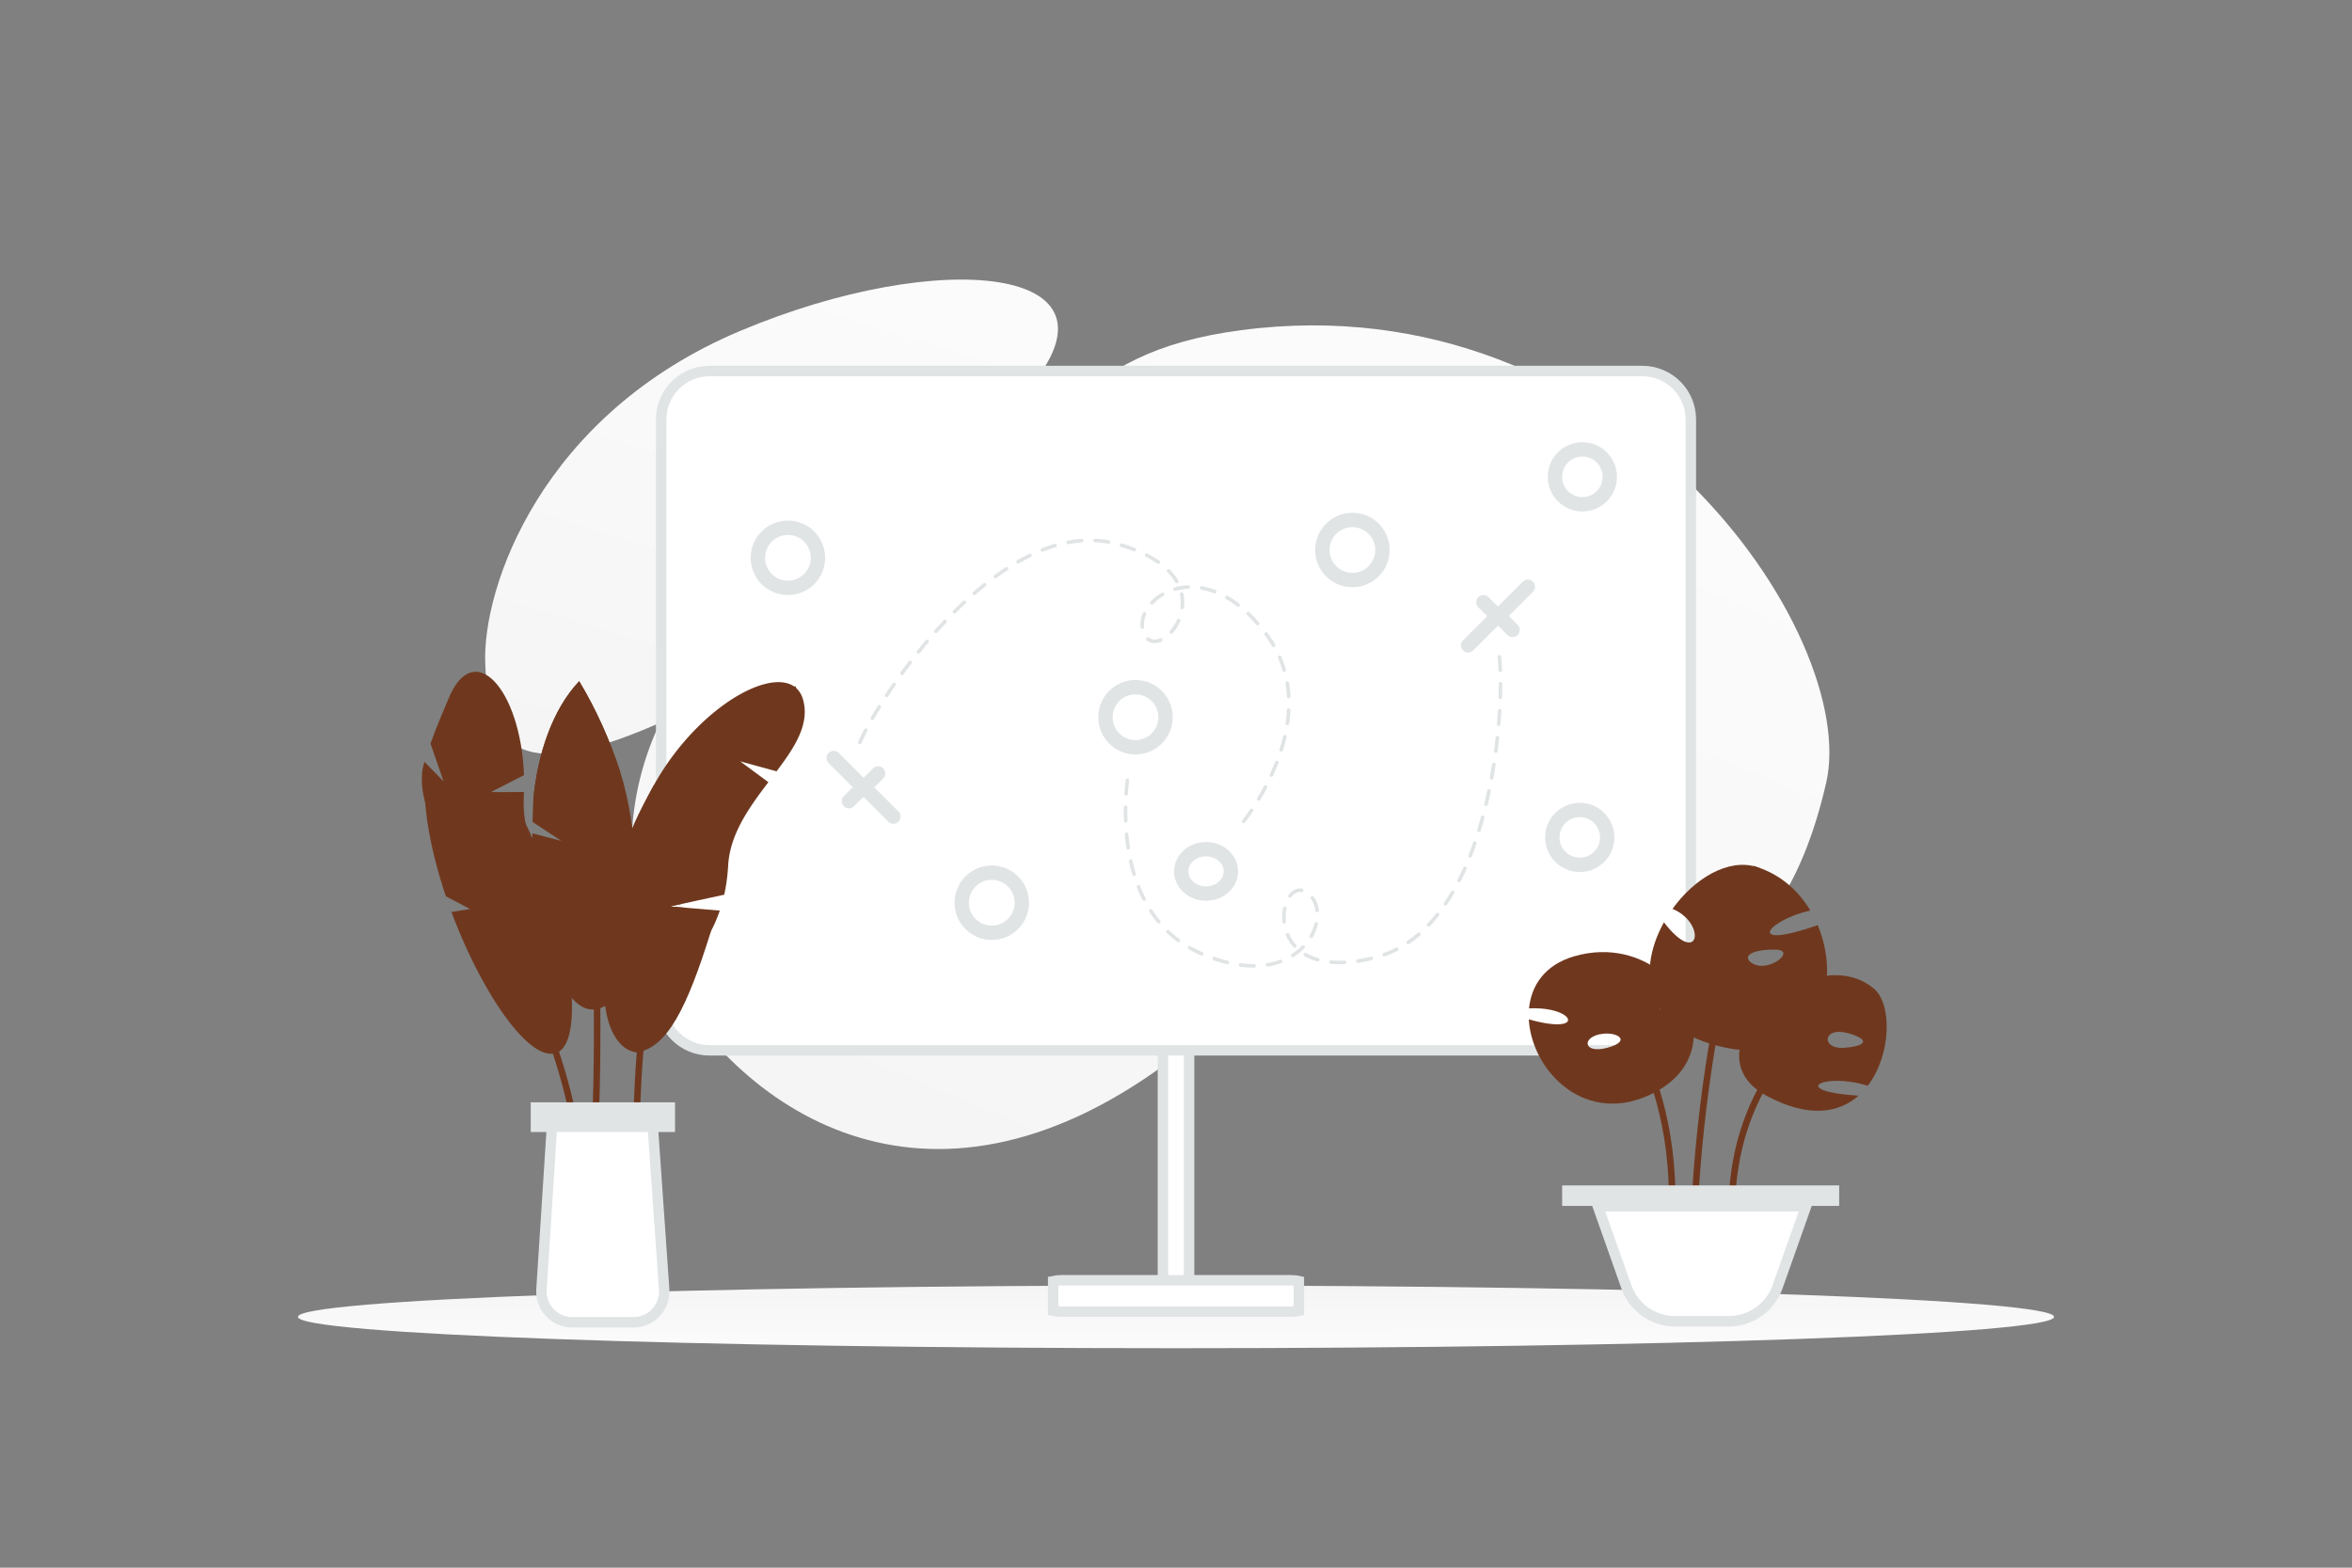 <svg width="900" height="600" viewBox="0 0 900 600" fill="none" xmlns="http://www.w3.org/2000/svg"><rect x="0" y="0" width="900" height="600" fill="#808080" stroke="none"/><path fill="transparent" d="M0 0h900v600H0z"/><path d="M698.79 299.631c13.042-56.646-78.551-192.358-223.835-173.269-67.571 8.88-67.917 43.05-124.263 78.37-33.585 21.051-78.752 33.533-96.955 69.453-15.719 31.003-15.686 67.269-2.279 93.184 30.152 58.281 102.961 107.256 194.837 39.654 91.876-67.603 218.841 38.7 252.495-107.392z" fill="url(#a)"/><path d="M393.363 149.047c-43.388 50.602-88.007 104.517-142.277 128.216-55.979 24.46-64.237 5.604-65.405-23.315-1.168-28.92 21.297-95.209 97.579-127.31 76.303-32.112 150.701-24.951 110.103 22.409z" fill="url(#b)"/><path d="M450 516c185.568 0 336-5.373 336-12s-150.432-12-336-12-336 5.373-336 12 150.432 12 336 12z" fill="url(#c)"/><path d="M454.795 493.287c-.022.263-.045.501-.068.713h-9.454c-.023-.212-.046-.45-.068-.713-.125-1.503-.205-3.619-.205-5.983v-94.608c0-2.364.08-4.48.205-5.983.022-.263.045-.501.068-.713h9.454c.023.212.046.45.068.713.125 1.503.205 3.619.205 5.983v94.608c0 2.364-.08 4.48-.205 5.983z" fill="#fff" stroke="#E1E4E5" stroke-width="4"/><path d="M628.446 402H271.554c-10.25 0-18.554-8.289-18.554-18.498V160.498c0-10.209 8.304-18.498 18.554-18.498h356.892c10.25 0 18.554 8.289 18.554 18.498v223.004c0 10.209-8.304 18.498-18.554 18.498zM493.939 502h-87.878c-1.261 0-2.342-.125-3.061-.296v-11.408c.719-.171 1.8-.296 3.061-.296h87.878c1.261 0 2.342.125 3.061.296v11.408c-.719.171-1.8.296-3.061.296z" fill="#fff" stroke="#E1E4E5" stroke-width="4"/><path clip-rule="evenodd" d="M461.5 342c5.247 0 9.5-3.806 9.5-8.5s-4.253-8.5-9.5-8.5-9.5 3.806-9.5 8.5 4.253 8.5 9.5 8.5zm-27-56c6.351 0 11.5-5.149 11.5-11.5s-5.149-11.5-11.5-11.5-11.5 5.149-11.5 11.5 5.149 11.5 11.5 11.5zm-133-61c6.351 0 11.5-5.149 11.5-11.5s-5.149-11.5-11.5-11.5-11.5 5.149-11.5 11.5 5.149 11.5 11.5 11.5zm303 106c5.799 0 10.5-4.701 10.5-10.5s-4.701-10.5-10.5-10.5-10.5 4.701-10.5 10.5 4.701 10.5 10.5 10.5zm1-138c5.799 0 10.5-4.701 10.5-10.5s-4.701-10.5-10.5-10.5-10.5 4.701-10.5 10.5 4.701 10.5 10.5 10.5zm-226 164c6.351 0 11.5-5.149 11.5-11.5s-5.149-11.5-11.5-11.5-11.5 5.149-11.5 11.5 5.149 11.5 11.5 11.5zm138-135c6.351 0 11.5-5.149 11.5-11.5s-5.149-11.5-11.5-11.5-11.5 5.149-11.5 11.5 5.149 11.5 11.5 11.5z" stroke="#E1E4E5" stroke-width="5.5" stroke-linecap="round" stroke-linejoin="round"/><path d="m584.637 224.576-11.456 11.444-5.566-5.548" stroke="#E1E4E5" stroke-width="5.5" stroke-linecap="round" stroke-linejoin="round"/><path d="m561.776 247.001 11.456-11.444 5.566 5.549m-259.794 48.997 11.456 11.445 5.565-5.549" stroke="#E1E4E5" stroke-width="5.5" stroke-linecap="round" stroke-linejoin="round"/><path d="m341.864 312.529-11.456-11.445-5.565 5.549" stroke="#E1E4E5" stroke-width="5.5" stroke-linecap="round" stroke-linejoin="round"/><path d="M476.402 314.86a.69.69 0 0 1-1.039-.904 90.65 90.65 0 0 0 2.974-4.199.69.69 0 0 1 1.147.768 94.837 94.837 0 0 1-3.019 4.264c-.021.024-.041.049-.063.071zm5.767-8.608a.69.69 0 0 1-1.08-.843c.882-1.477 1.73-2.983 2.524-4.478a.69.69 0 0 1 1.22.645 103.695 103.695 0 0 1-2.558 4.542.907.907 0 0 1-.106.134zm4.835-9.149a.688.688 0 0 1-1.112-.778 85.407 85.407 0 0 0 2.009-4.723.689.689 0 1 1 1.285.502 83.27 83.27 0 0 1-2.044 4.8.618.618 0 0 1-.138.199zm3.75-9.639a.688.688 0 0 1-.696.168.688.688 0 0 1-.449-.864c.52-1.655.977-3.316 1.359-4.939a.684.684 0 0 1 .829-.511.69.69 0 0 1 .515.828 70.892 70.892 0 0 1-1.385 5.039.757.757 0 0 1-.173.279zm2.344-10.067a.693.693 0 0 1-1.171-.592c.252-1.709.423-3.419.509-5.08a.69.69 0 1 1 1.378.074 55.271 55.271 0 0 1-.522 5.209.685.685 0 0 1-.194.389zm.518-10.309a.69.69 0 0 1-1.177-.456 45.125 45.125 0 0 0-.551-5.057.69.69 0 1 1 1.361-.227c.286 1.699.477 3.454.57 5.214a.708.708 0 0 1-.203.526zm-1.717-10.165a.69.69 0 0 1-1.148-.297 41.901 41.901 0 0 0-1.727-4.774.689.689 0 1 1 1.265-.547 42.886 42.886 0 0 1 1.785 4.933.696.696 0 0 1-.175.685zm-4.082-9.46a.689.689 0 0 1-1.083-.141 46.11 46.11 0 0 0-2.799-4.242.69.69 0 0 1 1.11-.82 47.296 47.296 0 0 1 2.885 4.372.697.697 0 0 1-.113.831zm-6.088-8.336a.689.689 0 0 1-1.007-.033 57.882 57.882 0 0 0-3.523-3.702.69.69 0 1 1 .954-.994 61.182 61.182 0 0 1 3.61 3.794.69.69 0 0 1-.034.935zm-7.487-7.12c-.24.24-.63.27-.907.058a38.287 38.287 0 0 0-4.219-2.826.69.69 0 0 1-.256-.94.69.69 0 0 1 .942-.252 40.339 40.339 0 0 1 4.37 2.928.69.69 0 0 1 .07 1.032zm-8.957-5.1a.689.689 0 0 1-.732.156 26.837 26.837 0 0 0-4.849-1.346.69.69 0 0 1-.562-.798.687.687 0 0 1 .797-.559c1.694.297 3.409.774 5.1 1.413a.69.69 0 0 1 .246 1.134zm-16.547 15.413a.69.69 0 0 1-1.004-.947 16.386 16.386 0 0 0 2.654-4.165.69.69 0 0 1 1.261.564 17.908 17.908 0 0 1-2.881 4.517c-.012.008-.022.023-.03.031zm-4.085 3.097a.704.704 0 0 1-.216.146c-2.131.903-4.119.74-5.594-.462a.69.69 0 0 1-.101-.969.689.689 0 0 1 .97-.096c1.359 1.106 3.026.753 4.186.263a.686.686 0 0 1 .755 1.118zm8.218-12.402a.693.693 0 0 1-1.175-.568 15.253 15.253 0 0 0-.227-4.919.69.69 0 0 1 1.35-.285c.374 1.756.456 3.56.247 5.365a.672.672 0 0 1-.195.407zm2.292-7.843a.686.686 0 0 1-.459.202 21.189 21.189 0 0 0-4.932.778.69.69 0 0 1-.377-1.326 22.76 22.76 0 0 1 5.253-.828.69.69 0 0 1 .718.661.699.699 0 0 1-.203.513zm-17.561 15.316a.692.692 0 0 1-1.174-.413c-.192-1.759.1-3.574.869-5.391a.69.69 0 0 1 1.269.539c-.676 1.598-.935 3.18-.768 4.703a.683.683 0 0 1-.196.562zm13.18-17.42a.69.69 0 0 1-1.087-.146c-.788-1.379-1.805-2.713-3.021-3.962a.69.69 0 0 1 .005-.968l.006-.006a.689.689 0 0 1 .975.013c1.297 1.334 2.386 2.761 3.231 4.242a.688.688 0 0 1-.109.827zm-5.459 4.916a.713.713 0 0 1-.141.108 17.566 17.566 0 0 0-3.895 3.062.689.689 0 0 1-1-.951 18.93 18.93 0 0 1 4.201-3.302.692.692 0 0 1 .944.247.695.695 0 0 1-.109.836zm-1.621-12.35a.689.689 0 0 1-.883.075 37.428 37.428 0 0 0-4.355-2.612.69.69 0 0 1 .631-1.227 38.416 38.416 0 0 1 4.514 2.71.69.69 0 0 1 .093 1.054zm-9.15-4.78a.69.69 0 0 1-.738.155 64.676 64.676 0 0 0-4.838-1.673.693.693 0 0 1-.461-.861.691.691 0 0 1 .86-.459c1.729.527 3.389 1.1 4.939 1.709a.69.69 0 0 1 .238 1.129zm-9.905-2.931a.69.69 0 0 1-.612.191 39.772 39.772 0 0 0-5.042-.574.69.69 0 0 1 .064-1.378c1.751.086 3.509.287 5.222.595a.69.69 0 0 1 .368 1.166zm-10.292-.516a.686.686 0 0 1-.436.2 45.372 45.372 0 0 0-5.043.667.689.689 0 0 1-.806-.549.685.685 0 0 1 .547-.805 46.696 46.696 0 0 1 5.198-.688.689.689 0 0 1 .54 1.175zm-84.846 77.214a.691.691 0 0 1-1.122-.764 72.091 72.091 0 0 1 2.289-4.693.69.69 0 0 1 1.22.646c-.904 1.715-1.661 3.264-2.242 4.601a.704.704 0 0 1-.145.21zm74.703-75.311a.684.684 0 0 1-.291.173 57.572 57.572 0 0 0-4.824 1.669.689.689 0 0 1-.507-1.281 60.857 60.857 0 0 1 4.938-1.71.69.69 0 0 1 .684 1.149zm-69.927 66.143a.69.69 0 0 1-1.084-.835 162.71 162.71 0 0 1 2.679-4.445.69.69 0 1 1 1.171.731 166.743 166.743 0 0 0-2.656 4.411.71.71 0 0 1-.11.138zm60.318-62.371a.669.669 0 0 1-.185.132 77.583 77.583 0 0 0-4.526 2.395.69.69 0 0 1-.686-1.195 79.158 79.158 0 0 1 4.607-2.44.69.69 0 0 1 .79 1.108zm-54.861 53.592a.69.69 0 0 1-1.063-.868 200.477 200.477 0 0 1 2.909-4.292.692.692 0 0 1 1.134.788 222.784 222.784 0 0 0-2.891 4.266.757.757 0 0 1-.089.106zm5.902-8.485a.69.69 0 0 1-1.045-.898 208.468 208.468 0 0 1 3.109-4.15.685.685 0 0 1 .966-.126c.302.233.36.665.127.967a224.621 224.621 0 0 0-3.09 4.123.526.526 0 0 1-.067.084zm39.988-39.993a.8.8 0 0 1-.11.09c-1.396.91-2.818 1.891-4.225 2.911a.69.69 0 0 1-.811-1.116 100.98 100.98 0 0 1 4.283-2.952.69.69 0 0 1 .863 1.067zm-33.693 31.795a.691.691 0 0 1-1.026-.92 200.93 200.93 0 0 1 3.305-3.995.69.69 0 0 1 1.053.894 211.593 211.593 0 0 0-3.283 3.968l-.049.053zm25.328-25.728a.568.568 0 0 1-.057.053 125.929 125.929 0 0 0-3.95 3.289.687.687 0 0 1-.972-.073.686.686 0 0 1 .07-.972 136.072 136.072 0 0 1 3.993-3.323.69.69 0 0 1 .916 1.026zm-18.643 17.851a.692.692 0 0 1-1.004-.947 189.54 189.54 0 0 1 3.511-3.817.698.698 0 0 1 .977-.026.69.69 0 0 1 .029.975 176.972 176.972 0 0 0-3.484 3.791c-.01.006-.018.014-.029.024zm10.829-11.09-.018.018a151.419 151.419 0 0 0-3.705 3.57.69.69 0 0 1-.975-.975l.002-.002a154.245 154.245 0 0 1 3.739-3.601.688.688 0 0 1 .957.99zm61.279 67.448a.69.69 0 0 1 1.352.264 90.915 90.915 0 0 0-.477 5.124.688.688 0 0 1-.733.641.693.693 0 0 1-.644-.733c.118-1.799.282-3.548.483-5.202a.977.977 0 0 1 .019-.094zm-.691 10.338a.691.691 0 0 1 1.357.191c-.025 1.72-.007 3.448.054 5.14a.691.691 0 0 1-1.38.051 103.76 103.76 0 0 1-.055-5.212.916.916 0 0 1 .024-.17zm.388 10.341a.688.688 0 0 1 1.352.118c.159 1.724.366 3.438.621 5.096a.69.69 0 0 1-1.364.207 83.943 83.943 0 0 1-.629-5.179.614.614 0 0 1 .02-.242zm1.572 10.223a.688.688 0 0 1 1.339.031c.377 1.693.812 3.36 1.293 4.956a.685.685 0 0 1-.463.857.69.69 0 0 1-.86-.46 70.162 70.162 0 0 1-1.319-5.056.752.752 0 0 1 .01-.328zm3.003 9.891a.692.692 0 0 1 1.31-.073 54.348 54.348 0 0 0 2.1 4.654.69.69 0 0 1-1.231.624 55.166 55.166 0 0 1-2.152-4.772.677.677 0 0 1-.027-.433zm4.706 9.186a.69.69 0 0 1 1.247-.193 45.236 45.236 0 0 0 3.006 4.103.69.69 0 1 1-1.066.878 46.72 46.72 0 0 1-3.1-4.23.715.715 0 0 1-.087-.558zm6.569 7.945a.69.69 0 0 1 1.143-.317 41.846 41.846 0 0 0 3.883 3.271.689.689 0 1 1-.823 1.107 43.172 43.172 0 0 1-4.012-3.38.7.7 0 0 1-.191-.681zm8.266 6.151a.69.69 0 0 1 1.008-.419 45.758 45.758 0 0 0 4.545 2.274.687.687 0 0 1 .358.907.692.692 0 0 1-.909.359 47.273 47.273 0 0 1-4.685-2.344.699.699 0 0 1-.317-.777zm9.44 4.176.012-.048a.69.69 0 0 1 .877-.427 57.84 57.84 0 0 0 4.901 1.445.689.689 0 1 1-.328 1.337 61.329 61.329 0 0 1-5.024-1.48.69.69 0 0 1-.438-.827zm10.044 2.422a.692.692 0 0 1 .757-.504c1.728.228 3.434.342 5.066.338a.69.69 0 0 1 .692.687.689.689 0 0 1-.69.688 39.915 39.915 0 0 1-5.248-.35.69.69 0 0 1-.577-.859zm10.307-.062a.692.692 0 0 1 .555-.501 26.758 26.758 0 0 0 4.873-1.259.69.69 0 0 1 .885.41.687.687 0 0 1-.41.884 28.292 28.292 0 0 1-5.123 1.325.69.69 0 0 1-.792-.57.652.652 0 0 1 .012-.289zm6.624-21.621a.691.691 0 0 1 1.343.318 16.429 16.429 0 0 0-.217 4.934.69.69 0 0 1-1.373.142 17.89 17.89 0 0 1 .236-5.352c.006-.013.008-.031.011-.042zm1.989-4.724a.693.693 0 0 1 .114-.235c1.394-1.848 3.197-2.701 5.076-2.397a.689.689 0 1 1-.221 1.357c-1.729-.278-2.997.861-3.756 1.865a.685.685 0 0 1-1.213-.59zm-.916 14.849a.692.692 0 0 1 1.301-.096 15.244 15.244 0 0 0 2.657 4.147.69.69 0 0 1-1.027.921 16.562 16.562 0 0 1-2.897-4.522.674.674 0 0 1-.034-.45zm1.936 7.938a.69.69 0 0 1 .296-.404 21.163 21.163 0 0 0 3.884-3.14.688.688 0 1 1 .988.96 22.757 22.757 0 0 1-4.135 3.344.69.69 0 0 1-.952-.214.699.699 0 0 1-.081-.546zm7.55-22.044a.692.692 0 0 1 1.224-.23c1.045 1.428 1.7 3.145 1.943 5.104a.688.688 0 0 1-.6.767.691.691 0 0 1-.769-.6c-.214-1.721-.78-3.221-1.686-4.457a.683.683 0 0 1-.112-.584zm-2.704 21.675a.69.69 0 0 1 1.015-.417c1.372.8 2.919 1.448 4.597 1.921.364.104.577.48.48.841l-.002.009a.689.689 0 0 1-.851.475c-1.791-.506-3.447-1.197-4.919-2.057a.69.69 0 0 1-.32-.772zm2.27-6.986a.73.73 0 0 1 .068-.164 17.568 17.568 0 0 0 1.842-4.6.688.688 0 0 1 .832-.507.687.687 0 0 1 .509.831 18.87 18.87 0 0 1-1.986 4.96.693.693 0 0 1-.942.258.695.695 0 0 1-.323-.778zm7.579 9.885a.689.689 0 0 1 .727-.506c1.593.141 3.304.169 5.078.084a.69.69 0 0 1 .067 1.378 38.363 38.363 0 0 1-5.265-.09.69.69 0 0 1-.607-.866zm10.314-.436a.692.692 0 0 1 .562-.503 64.08 64.08 0 0 0 5.026-.97.694.694 0 0 1 .83.515.692.692 0 0 1-.515.828 66.785 66.785 0 0 1-5.132.989.691.691 0 0 1-.771-.859zm10.044-2.414a.69.69 0 0 1 .434-.471c1.58-.57 3.146-1.25 4.653-2.024a.69.69 0 1 1 .634 1.225 40.86 40.86 0 0 1-4.819 2.096.692.692 0 0 1-.902-.826zm9.171-4.699a.682.682 0 0 1 .278-.391 45.542 45.542 0 0 0 4.033-3.1.69.69 0 0 1 .901 1.044 46.482 46.482 0 0 1-4.158 3.194.688.688 0 0 1-1.054-.747zm34.871-109.292a.692.692 0 0 1 1.354.1c.167 1.485.289 3.236.364 5.209a.69.69 0 0 1-1.379.051c-.075-1.938-.194-3.657-.359-5.106a.697.697 0 0 1 .02-.254zm-27.039 102.573a.696.696 0 0 1 .166-.296c1.14-1.2 2.266-2.5 3.343-3.857a.687.687 0 0 1 .968-.11c.299.235.35.669.112.966a60.811 60.811 0 0 1-3.422 3.95.692.692 0 0 1-1.167-.653zm27.487-92.246a.69.69 0 0 1 1.356.181 163.634 163.634 0 0 1-.097 5.19.69.69 0 0 1-1.379-.048c.057-1.764.091-3.497.094-5.148a.733.733 0 0 1 .026-.175zm-21.051 84.175a.681.681 0 0 1 .094-.208 77.613 77.613 0 0 0 2.722-4.337.69.69 0 0 1 1.192.693 79.045 79.045 0 0 1-2.77 4.416.69.69 0 0 1-1.238-.564zm20.715-73.843a.69.69 0 0 1 1.354.22c-.1 1.702-.226 3.443-.373 5.172a.69.69 0 0 1-1.376-.116c.144-1.718.269-3.446.37-5.14a.776.776 0 0 1 .025-.136zm-.868 10.299a.69.69 0 0 1 1.353.256 207.202 207.202 0 0 1-.617 5.148.69.69 0 0 1-1.368-.182c.223-1.69.43-3.412.615-5.116a.452.452 0 0 1 .017-.106zm-14.635 54.629a.823.823 0 0 1 .05-.133 103.94 103.94 0 0 0 2.204-4.634.69.69 0 0 1 1.26.562 100.878 100.878 0 0 1-2.233 4.697.691.691 0 0 1-.927.304.698.698 0 0 1-.354-.796zm13.281-44.382a.692.692 0 0 1 .774-.502.689.689 0 0 1 .575.786 204.623 204.623 0 0 1-.864 5.112.69.69 0 0 1-1.359-.248c.304-1.669.591-3.378.858-5.077l.016-.071zm-9.07 34.945a.63.63 0 0 1 .022-.074c.612-1.557 1.208-3.18 1.777-4.823a.687.687 0 0 1 .878-.424.687.687 0 0 1 .425.878 132.73 132.73 0 0 1-1.796 4.874.688.688 0 0 1-1.306-.431zm7.219-24.78a.69.69 0 0 1 1.343.318 186.386 186.386 0 0 1-1.132 5.061.697.697 0 0 1-.833.51.69.69 0 0 1-.513-.829c.393-1.642.771-3.333 1.123-5.025.005-.01.008-.021.012-.035zm-3.833 15.018.007-.025c.493-1.606.972-3.27 1.423-4.944a.693.693 0 0 1 .847-.486.688.688 0 0 1 .486.843l-.001.003c-.455 1.688-.94 3.365-1.438 4.988a.687.687 0 0 1-.86.455.687.687 0 0 1-.464-.834z" fill="#E1E4E5"/><path d="m297.154 295.208-13.918-3.815 10.786 7.972c-7.21 9.499-14.704 19.761-15.388 31.868-.239 3.953-.717 7.7-1.514 11.196l-16.436 3.565-4.282.923 5.49.456 13.531 1.139c-.946 2.79-2.062 5.41-3.36 7.836-6.071 11.412-16.72 44.556-28.326 46.412h-.012c-.353-.706-16.97-33.383-1.628-83.36a97.36 97.36 0 0 1 7.881-18.497c.103-.194.205-.376.308-.558 18.633-33.281 52.415-49.42 57.039-32.449 2.54 9.294-3.178 18.03-10.171 27.312z" fill="#6f381e"/><path d="M272.063 356.37c-9.146 29.386-16.72 44.557-28.326 46.413h-.012c-.467 0-25.888-.364-3.77-80.228 1.857-6.686 6.743-15.752 10.023-21.629.103-.194.205-.376.308-.558-1.002 8.417-1.458 20.957 2.232 32.312 0 0 2.54 6.39 8.167 13.337l-4.283.923 5.49.455c2.722 3.133 6.093 6.322 10.171 8.975z" fill="#6f381e"/><path d="M243.555 441.155c-.809-114.192 39.738-168.874 61.23-177.416" stroke="#6f381e" stroke-width="2.5" stroke-miterlimit="10"/><path d="m243.464 332.874-7.643 6.89 7.825-2.369c.592 23.964-3.736 46.743-15.365 48.839-15.421 2.813-24.055-38.326-24.59-67.301l11.025 2.87-10.923-7.221c.057-1.8.16-7.028.297-8.622 1.526-17.039 7.255-34.42 17.54-45.24 6.401 10.581 11.868 22.779 15.74 34.852 3.246 10.092 5.433 23.691 6.094 37.302z" fill="#6f381e"/><path d="m204.078 305.96 33.292-10.388c-3.861-12.073-9.351-24.259-15.74-34.852-10.274 10.82-16.026 28.201-17.552 45.24z" fill="#6f381e"/><path d="M223.509 266.541c4.556 48.075 6.481 139.534 3.713 172.541" stroke="#6f381e" stroke-width="2.5" stroke-miterlimit="10"/><path d="M213.133 402.874c-8.793 3.599-23.565-15.524-34.932-40.581a273.496 273.496 0 0 1-1.936-4.431 202.649 202.649 0 0 1-3.508-8.815l7.096-1.151-9.237-4.852c-4.978-14.795-8.247-30.148-8.224-43.269l34.021 6.811c8.087 13.258 14.681 31.697 18.588 48.93l-3.497 10.08 4.898-3.372c3.884 20.468 3.519 37.882-3.269 40.65z" fill="#6f381e"/><path d="M172.449 307.361c24.966 52.289 49.898 110.32 47.882 135.024" stroke="#6f381e" stroke-width="2.5" stroke-miterlimit="10"/><path d="M218.869 340.393s-10.089-4.884-15.363-17.187l-20.115-2.591 18.506-2.062c-1.108-3.951-1.719-8.467-1.464-13.681.03-.591.025-1.164.055-1.754-5.22.099-11.966.035-12.604.013l12.627-6.472c-1.23-32.877-19.266-53.024-28.996-29.02-1.985 4.924-4.505 10.408-6.781 16.977l4.997 14.42-7.319-7.442c-.652 2.14-.757 2.718-.875 4.067-1.025 11.741 4.88 23.005 14.736 29.512 12.353 8.117 31.27 18.632 42.596 15.22z" fill="#6f381e"/><path d="m207.201 493.55 4.117-63.972h38.366l4.449 63.912c.468 6.807-4.927 12.59-11.752 12.59h-23.428c-6.807 0-12.19-5.744-11.752-12.53z" fill="#fff" stroke="#E1E4E5" stroke-width="4"/><path d="M205.087 431.262v-7.367h51.217v7.367h-51.217z" fill="#E1E4E5" stroke="#E1E4E5" stroke-width="4"/><path d="M699.102 370.066c-.172-5.371-1.391-10.862-3.536-15.993-27.943 9.801-19.756-1.711-2.849-5.61-4.549-7.612-11.449-13.787-20.477-16.643-10.933-3.455-23.892 4.413-32.251 16.027 13.148 5.456 10.35 22.817-3.278 5.148-2.729 4.892-4.6 10.16-5.235 15.412-1.597 12.931 4.359 25.622 23.634 31.267 31.067 9.151 44.678-9.374 43.992-29.608zm-19.533-6.603c8.205.24-3.278 9.425-9.423 4.978-3.845-2.805 1.202-5.217 9.423-4.978z" fill="#6f381e"/><path d="M647.61 502.147c-1.356-104.697 24.613-170.31 24.613-170.31" stroke="#6f381e" stroke-width="2.5" stroke-miterlimit="10"/><path d="M640.663 376.873c-4.291 18.114-9.08 8.022-3.896-3.883-8.428-7.218-20.786-10.981-34.5-6.961-11.071 3.25-16.323 11.083-17.181 19.909 17.73-.855 22.056 10.468-.086 4.191 1.047 19.739 21.901 41.547 47.888 28.12 19.069-9.852 18.537-28.787 7.775-41.376zm-25.695 24.152c-9.406 2.514-9.869-4.413-1.647-5.371 5.853-.684 11.053 2.856 1.647 5.371z" fill="#6f381e"/><path d="M639.508 468.913c4.308-65.733-33.315-98.83-33.315-98.83" stroke="#6f381e" stroke-width="2.5" stroke-miterlimit="10"/><path d="M714.694 415.554c9.131-11.904 9.354-31.387 2.334-37.202-6.642-5.508-15.121-6.175-23.291-3.917 2.077 12.384-8.05 17.823-5.63 2.053-19.035 8.5-33.264 31.54-12.083 42.932 16.134 8.655 27.668 6.517 35.169-.068-27.325-1.745-13.337-9.117 3.501-3.798zm-7.14-20.029c7.964 2.343 6.848 4.84-1.974 5.508-8.805.667-8.307-8.501 1.974-5.508z" fill="#6f381e"/><path d="M662.783 468.314c-2.626-65.134 48.797-88.944 48.797-88.944" stroke="#6f381e" stroke-width="2.5" stroke-miterlimit="10"/><path d="M611.424 461.66h79.681l-10.932 30.874c-2.789 7.871-10.271 13.155-18.66 13.155h-20.511c-8.392 0-15.872-5.269-18.66-13.154l-1.886.667 1.886-.667-10.918-30.875z" fill="#fff" stroke="#E1E4E5" stroke-width="4"/><path d="M599.76 459.542v-3.852h102.003v3.852H599.76z" fill="#E1E4E5" stroke="#E1E4E5" stroke-width="4"/><defs><linearGradient id="a" x1="624.737" y1="-66.374" x2="251.618" y2="840.814" gradientUnits="userSpaceOnUse"><stop stop-color="#fff"/><stop offset="1" stop-color="#EEE"/></linearGradient><linearGradient id="b" x1="365.928" y1="-32.089" x2="187.448" y2="542.54" gradientUnits="userSpaceOnUse"><stop stop-color="#fff"/><stop offset="1" stop-color="#EEE"/></linearGradient><linearGradient id="c" x1="464.328" y1="529.456" x2="464.302" y2="465.883" gradientUnits="userSpaceOnUse"><stop stop-color="#fff"/><stop offset="1" stop-color="#EEE"/></linearGradient></defs></svg>